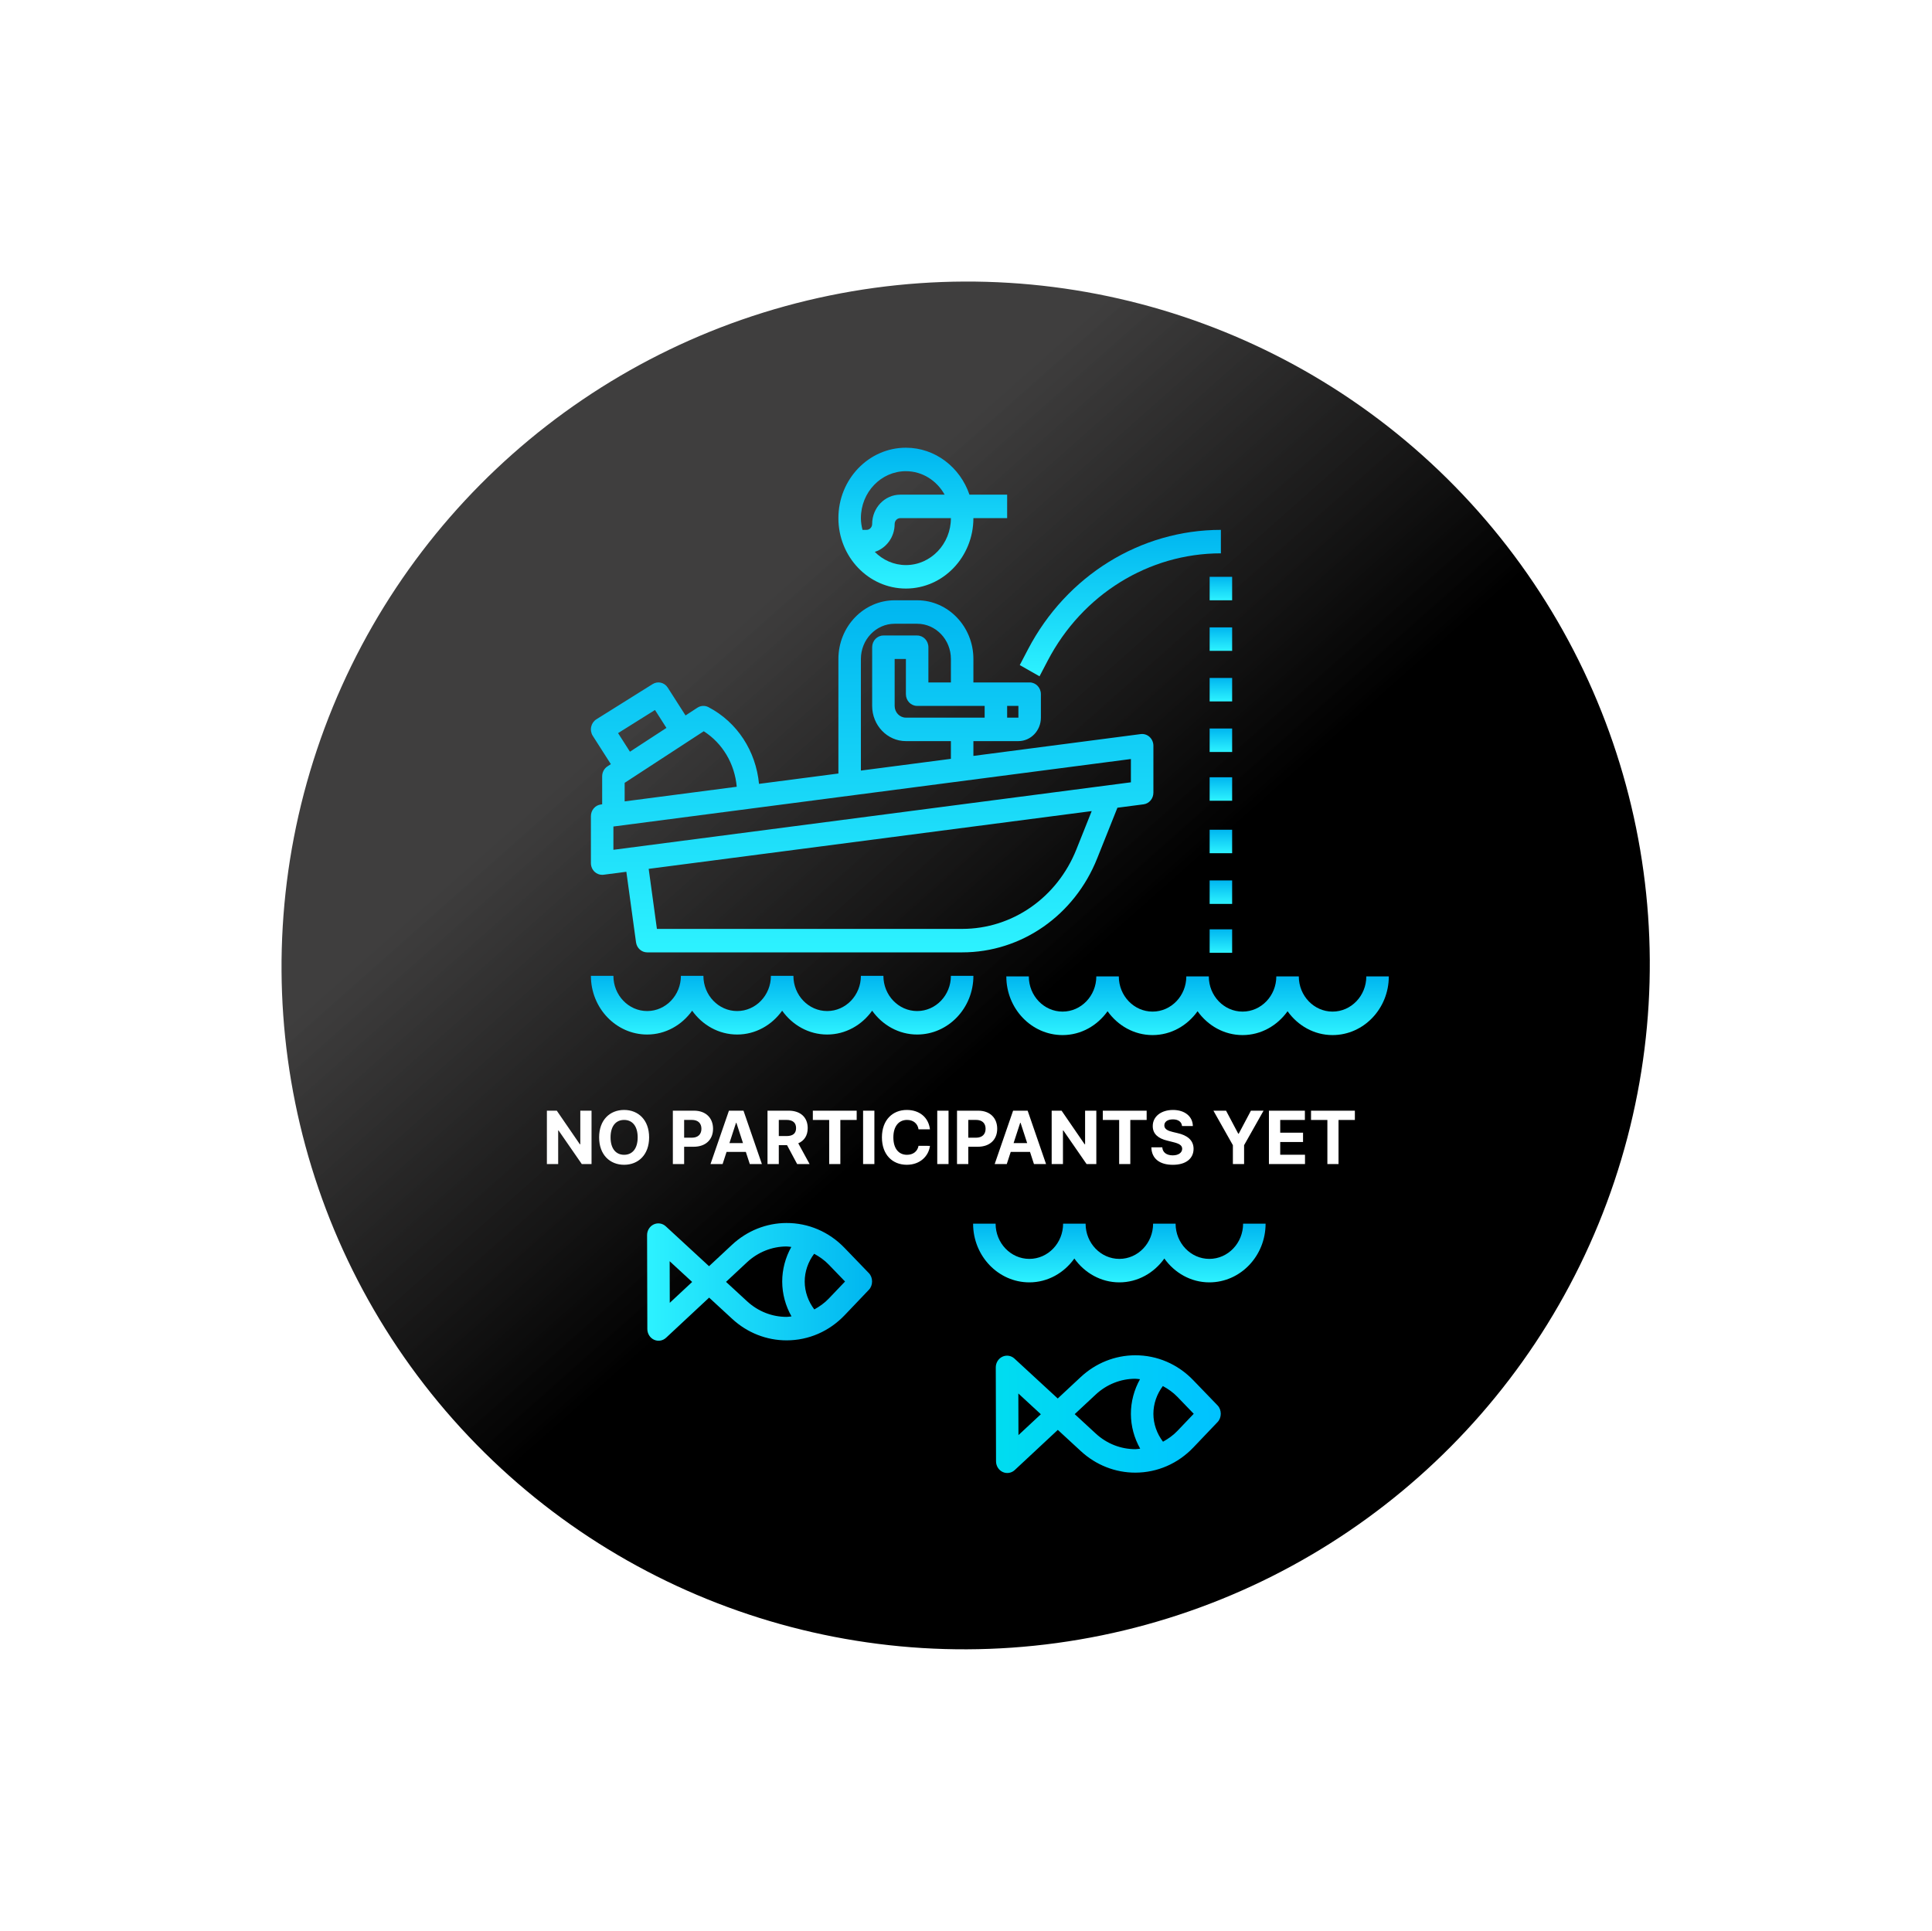 <svg width="2632" height="2631" viewBox="0 0 2632 2631" fill="none" xmlns="http://www.w3.org/2000/svg">
<ellipse cx="1315.55" cy="1315.39" rx="932.861" ry="930.884" transform="rotate(-41.544 1315.55 1315.39)" fill="url(#paint0_linear)"/>
<path d="M820.331 1191.93C820.959 1191.93 821.603 1191.9 822.231 1191.81L853.296 1187.76L866.461 1283.86C867.534 1291.73 874.001 1297.58 881.633 1297.58H1310.75C1391.44 1297.58 1463.64 1247.37 1494.66 1169.66L1522.28 1100.52L1557.86 1095.88C1565.52 1094.89 1571.29 1088.08 1571.29 1080.02V1016.06C1571.29 1011.47 1569.4 1007.1 1566.11 1004.06C1562.81 1001.03 1558.43 999.634 1554.06 1000.18L1326.08 1029.9V1009.76H1387.38C1404.28 1009.76 1418.03 995.413 1418.03 977.776V945.795C1418.03 936.968 1411.18 929.805 1402.71 929.805H1326.08V897.824C1326.08 853.739 1291.7 817.873 1249.45 817.873H1218.8C1176.54 817.873 1142.17 853.739 1142.17 897.824V1053.89L1034.02 1067.99C1029.74 1023.24 1004.32 983.916 965.128 963.464C960.346 960.986 954.691 961.258 950.139 964.2L933.909 974.785L909.71 936.92C905.174 929.821 896.116 927.646 889.066 932.075L812.438 980.046C808.852 982.301 806.293 985.979 805.373 990.248C804.454 994.517 805.25 998.979 807.58 1002.62L832.178 1041.13L827.534 1044.17C823.059 1047.09 820.331 1052.21 820.331 1057.73V1095.86L818.431 1096.12C810.768 1097.11 805.005 1103.92 805.005 1111.98V1175.94C805.005 1180.53 806.89 1184.9 810.185 1187.94C812.99 1190.53 816.622 1191.93 820.331 1191.93V1191.93ZM1466.37 1157.35C1440.1 1223.11 1379.03 1265.6 1310.75 1265.6H894.921L883.718 1183.79L1487.24 1105.09L1466.37 1157.35ZM1540.64 1065.88L835.657 1157.83V1126.1L1540.64 1034.16V1065.88ZM1249.45 961.785H1341.4V977.776H1234.12C1225.66 977.776 1218.8 970.596 1218.8 961.785V897.824H1234.12V945.795C1234.12 954.622 1240.97 961.785 1249.45 961.785ZM1387.38 977.776H1372.05V961.785H1387.38V977.776ZM1172.82 897.824C1172.82 871.376 1193.45 849.854 1218.8 849.854H1249.45C1274.8 849.854 1295.43 871.376 1295.43 897.824V929.805H1264.77V881.834C1264.77 873.007 1257.92 865.844 1249.45 865.844H1203.47C1195 865.844 1188.15 873.007 1188.15 881.834V961.785C1188.15 988.233 1208.77 1009.76 1234.12 1009.76H1295.43V1033.9L1172.82 1049.89V897.824ZM842.001 998.851L892.315 967.35L907.902 991.751L858.185 1024.18L842.001 998.851ZM850.982 1066.59L958.737 996.308C984.453 1012.76 1000.9 1040.62 1003.67 1071.94L850.982 1091.87V1066.59Z" fill="url(#paint1_linear)"/>
<path d="M881.633 1409.51C906.782 1409.51 928.959 1396.62 942.936 1377.04C956.913 1396.62 979.089 1409.51 1004.24 1409.51C1029.39 1409.51 1051.56 1396.62 1065.54 1377.04C1079.52 1396.62 1101.69 1409.51 1126.84 1409.51C1151.99 1409.51 1174.17 1396.62 1188.15 1377.04C1202.12 1396.62 1224.3 1409.51 1249.45 1409.51C1291.7 1409.51 1326.08 1373.65 1326.08 1329.56H1295.43C1295.43 1356.01 1274.8 1377.53 1249.45 1377.53C1224.1 1377.53 1203.47 1356.01 1203.47 1329.56H1172.82C1172.82 1356.01 1152.19 1377.53 1126.84 1377.53C1101.49 1377.53 1080.87 1356.01 1080.87 1329.56H1050.22C1050.22 1356.01 1029.59 1377.53 1004.24 1377.53C978.89 1377.53 958.261 1356.01 958.261 1329.56H927.61C927.61 1356.01 906.982 1377.53 881.633 1377.53C856.284 1377.53 835.656 1356.01 835.656 1329.56H805.005C805.005 1373.65 839.38 1409.51 881.633 1409.51Z" fill="url(#paint2_linear)"/>
<path d="M1861.35 1330.31C1861.35 1356.76 1840.72 1378.28 1815.37 1378.28C1790.02 1378.28 1769.39 1356.76 1769.39 1330.31H1738.74C1738.74 1356.76 1718.12 1378.28 1692.77 1378.28C1667.42 1378.28 1646.79 1356.76 1646.79 1330.31H1616.14C1616.14 1356.76 1595.51 1378.28 1570.16 1378.28C1544.81 1378.28 1524.18 1356.76 1524.18 1330.31H1493.53C1493.53 1356.76 1472.91 1378.28 1447.56 1378.28C1422.21 1378.28 1401.58 1356.76 1401.58 1330.31H1370.93C1370.93 1374.4 1405.3 1410.27 1447.56 1410.27C1472.71 1410.27 1494.88 1397.38 1508.86 1377.79C1522.84 1397.38 1545.01 1410.27 1570.16 1410.27C1595.31 1410.27 1617.49 1397.38 1631.46 1377.79C1645.44 1397.38 1667.62 1410.27 1692.77 1410.27C1717.92 1410.27 1740.09 1397.38 1754.07 1377.79C1768.05 1397.38 1790.22 1410.27 1815.37 1410.27C1857.62 1410.27 1892 1374.4 1892 1330.31H1861.35Z" fill="url(#paint3_linear)"/>
<path d="M1647.51 1715.21C1622.16 1715.21 1601.54 1693.69 1601.54 1667.24H1570.88C1570.88 1693.69 1550.26 1715.21 1524.91 1715.21C1499.56 1715.21 1478.93 1693.69 1478.93 1667.24H1448.28C1448.28 1693.69 1427.65 1715.21 1402.3 1715.21C1376.95 1715.21 1356.33 1693.69 1356.33 1667.24H1325.67C1325.67 1711.32 1360.05 1747.19 1402.3 1747.19C1427.45 1747.19 1449.63 1734.3 1463.6 1714.71C1477.58 1734.3 1499.76 1747.19 1524.91 1747.19C1550.06 1747.19 1572.23 1734.3 1586.21 1714.71C1600.19 1734.3 1622.36 1747.19 1647.51 1747.19C1689.77 1747.19 1724.14 1711.32 1724.14 1667.24H1693.49C1693.49 1693.69 1672.86 1715.21 1647.51 1715.21Z" fill="url(#paint4_linear)"/>
<path d="M1183.7 1734.63L1150.55 1700.25C1129.39 1678.28 1101.28 1666.22 1071.43 1666.31C1044.01 1666.39 1017.66 1676.93 997.239 1696L965.946 1725.18L907.025 1670.84C902.508 1666.67 896.053 1665.66 890.558 1668.25C885.063 1670.84 881.523 1676.56 881.54 1682.86L881.886 1810.78C881.903 1817.08 885.459 1822.78 890.967 1825.34C896.476 1827.9 902.926 1826.86 907.42 1822.65L966.062 1767.97L997.512 1796.96C1018.04 1815.92 1044.44 1826.3 1071.86 1826.21C1101.71 1826.13 1129.76 1813.91 1150.8 1791.81L1183.76 1757.24C1189.5 1751.23 1189.47 1740.61 1183.7 1734.63ZM912.441 1775.08L912.288 1718.37L942.939 1746.64L912.441 1775.08ZM1017.81 1773.01L989.069 1746.51L1017.67 1719.83C1032.5 1706 1051.62 1698.35 1071.51 1698.29C1073.72 1698.29 1075.84 1698.76 1078.01 1698.93C1070.02 1713.22 1065.57 1729.62 1065.62 1746.28C1065.67 1762.94 1070.2 1779.32 1078.28 1793.56C1076.09 1793.74 1073.98 1794.23 1071.77 1794.23C1051.88 1794.29 1032.72 1786.75 1017.81 1773.01ZM1109.35 1784.07C1101.16 1773.33 1096.31 1759.97 1096.27 1746.19C1096.23 1732.41 1101.01 1719.03 1109.15 1708.24C1116.29 1712.14 1123.07 1716.82 1128.96 1722.93L1151.21 1746.03L1129.07 1769.26C1123.23 1775.41 1116.47 1780.13 1109.35 1784.07Z" fill="url(#paint5_linear)"/>
<path d="M1658.73 1914.85L1625.58 1880.48C1604.41 1858.5 1576.3 1846.45 1546.45 1846.54C1519.03 1846.62 1492.69 1857.15 1472.26 1876.23L1440.97 1905.41L1382.05 1851.07C1377.53 1846.89 1371.08 1845.89 1365.58 1848.48C1360.09 1851.07 1356.55 1856.79 1356.56 1863.09L1356.91 1991.01C1356.93 1997.31 1360.48 2003.01 1365.99 2005.57C1371.5 2008.12 1377.95 2007.08 1382.44 2002.88L1441.08 1948.2L1472.53 1977.19C1493.06 1996.14 1519.46 2006.52 1546.88 2006.44C1576.74 2006.35 1604.78 1994.13 1625.82 1972.04L1658.79 1937.46C1664.52 1931.45 1664.49 1920.83 1658.73 1914.85ZM1387.46 1955.31L1387.31 1898.59L1417.96 1926.87L1387.46 1955.31ZM1492.84 1953.24L1464.09 1926.73L1492.69 1900.06C1507.52 1886.23 1526.64 1878.58 1546.54 1878.52C1548.74 1878.51 1550.86 1878.99 1553.04 1879.16C1545.04 1893.44 1540.6 1909.85 1540.64 1926.51C1540.69 1943.17 1545.22 1959.55 1553.31 1973.79C1551.12 1973.97 1549 1974.45 1546.8 1974.46C1526.9 1974.52 1507.74 1966.98 1492.84 1953.24ZM1584.38 1964.29C1576.18 1953.55 1571.33 1940.2 1571.29 1926.42C1571.26 1912.63 1576.03 1899.25 1584.17 1888.47C1591.31 1892.36 1598.1 1897.04 1603.98 1903.15L1626.24 1926.26L1604.09 1949.49C1598.25 1955.63 1591.49 1960.35 1584.38 1964.29Z" fill="url(#paint6_linear)"/>
<path d="M1427.38 899.999C1474.51 809.878 1564.87 753.912 1663.24 753.912V721.932C1553.65 721.932 1452.96 784.294 1400.47 884.68L1389.25 906.155L1416.16 921.458L1427.38 899.999Z" fill="url(#paint7_linear)"/>
<path d="M1647.92 785.893H1678.57V817.873H1647.92V785.893Z" fill="url(#paint8_linear)"/>
<path d="M1647.92 1130.5H1678.57V1162.48H1647.92V1130.5Z" fill="url(#paint9_linear)"/>
<path d="M1647.92 1199.57H1678.57V1231.55H1647.92V1199.57Z" fill="url(#paint10_linear)"/>
<path d="M1647.92 1266.18H1678.57V1298.16H1647.92V1266.18Z" fill="url(#paint11_linear)"/>
<path d="M1647.92 854.787H1678.57V886.768H1647.92V854.787Z" fill="url(#paint12_linear)"/>
<path d="M1647.92 923.682H1678.57V955.663H1647.92V923.682Z" fill="url(#paint13_linear)"/>
<path d="M1647.92 992.577H1678.57V1024.56H1647.92V992.577Z" fill="url(#paint14_linear)"/>
<path d="M1647.92 1059H1678.57V1090.98H1647.92V1059Z" fill="url(#paint15_linear)"/>
<path d="M1234.12 801.883C1284.84 801.883 1326.08 758.853 1326.08 705.941H1372.05V673.961H1320.71C1308.05 636.752 1274.08 610 1234.12 610C1183.41 610 1142.17 653.03 1142.17 705.941C1142.17 758.853 1183.41 801.883 1234.12 801.883ZM1234.12 769.902C1217.65 769.902 1202.75 763.011 1191.73 751.945C1207.35 746.908 1218.8 731.862 1218.8 713.937C1218.8 709.523 1222.25 705.941 1226.46 705.941H1295.43C1295.43 741.216 1267.93 769.902 1234.12 769.902ZM1234.12 641.98C1256.71 641.98 1276.27 654.933 1286.91 673.961H1226.46C1205.33 673.961 1188.15 691.902 1188.15 713.937C1188.15 718.35 1184.7 721.932 1180.48 721.932H1175C1173.71 716.783 1172.82 711.49 1172.82 705.941C1172.82 670.667 1200.32 641.98 1234.12 641.98V641.98Z" fill="url(#paint16_linear)"/>
<g filter="url(#filter0_d)">
<path d="M805.866 1509.27H790.561V1555.01H789.922L758.53 1509.27H745.036V1582H760.412V1536.23H760.945L792.585 1582H805.866V1509.27ZM884.303 1545.64C884.303 1521.84 869.53 1508.28 850.248 1508.28C830.858 1508.28 816.192 1521.84 816.192 1545.64C816.192 1569.32 830.858 1582.99 850.248 1582.99C869.53 1582.99 884.303 1569.43 884.303 1545.64ZM868.714 1545.64C868.714 1561.05 861.398 1569.39 850.248 1569.39C839.062 1569.39 831.782 1561.05 831.782 1545.64C831.782 1530.22 839.062 1521.88 850.248 1521.88C861.398 1521.88 868.714 1530.22 868.714 1545.64ZM916.638 1582H932.014V1558.42H944.94C961.666 1558.42 971.396 1548.44 971.396 1533.92C971.396 1519.46 961.844 1509.27 945.331 1509.27H916.638V1582ZM932.014 1546.1V1521.84H942.384C951.261 1521.84 955.558 1526.67 955.558 1533.92C955.558 1541.13 951.261 1546.1 942.455 1546.1H932.014ZM984.421 1582L989.819 1565.42H1016.06L1021.46 1582H1037.94L1012.87 1509.27H993.05L967.944 1582H984.421ZM993.725 1553.41L1002.67 1525.89H1003.24L1012.19 1553.41H993.725ZM1045.59 1582H1060.97V1556.22H1072.19L1085.97 1582H1102.94L1087.49 1553.73C1095.77 1550.18 1100.35 1542.97 1100.35 1533.03C1100.35 1518.58 1090.8 1509.27 1074.28 1509.27H1045.59V1582ZM1060.97 1543.86V1521.84H1071.34C1080.21 1521.84 1084.51 1525.79 1084.51 1533.03C1084.51 1540.24 1080.21 1543.86 1071.41 1543.86H1060.97ZM1107.35 1521.95H1129.61V1582H1144.81V1521.95H1167.08V1509.27H1107.35V1521.95ZM1191.19 1509.27H1175.81V1582H1191.19V1509.27ZM1266.91 1534.73C1264.88 1517.94 1252.17 1508.28 1235.34 1508.28C1216.13 1508.28 1201.46 1521.84 1201.46 1545.64C1201.46 1569.36 1215.88 1582.99 1235.34 1582.99C1253.98 1582.99 1265.24 1570.6 1266.91 1557.21L1251.35 1557.14C1249.9 1564.92 1243.79 1569.39 1235.59 1569.39C1224.54 1569.39 1217.05 1561.19 1217.05 1545.64C1217.05 1530.51 1224.44 1521.88 1235.69 1521.88C1244.11 1521.88 1250.18 1526.74 1251.35 1534.73H1266.91ZM1292.21 1509.27H1276.83V1582H1292.21V1509.27ZM1303.76 1582H1319.14V1558.42H1332.06C1348.79 1558.42 1358.52 1548.44 1358.52 1533.92C1358.52 1519.46 1348.97 1509.27 1332.46 1509.27H1303.76V1582ZM1319.14 1546.1V1521.84H1329.51C1338.39 1521.84 1342.68 1526.67 1342.68 1533.92C1342.68 1541.13 1338.39 1546.1 1329.58 1546.1H1319.14ZM1371.55 1582L1376.94 1565.42H1403.19L1408.58 1582H1425.06L1399.99 1509.27H1380.17L1355.07 1582H1371.55ZM1380.85 1553.41L1389.8 1525.89H1390.37L1399.32 1553.41H1380.85ZM1493.55 1509.27H1478.24V1555.01H1477.6L1446.21 1509.27H1432.71V1582H1448.09V1536.23H1448.62L1480.26 1582H1493.55V1509.27ZM1502.38 1521.95H1524.65V1582H1539.84V1521.95H1562.11V1509.27H1502.38V1521.95ZM1610.3 1530.19H1625.04C1624.82 1517.23 1614.17 1508.28 1597.98 1508.28C1582.03 1508.28 1570.35 1517.09 1570.42 1530.3C1570.38 1541.02 1577.95 1547.16 1590.24 1550.11L1598.15 1552.1C1606.07 1554.02 1610.48 1556.29 1610.51 1561.19C1610.48 1566.52 1605.43 1570.14 1597.62 1570.14C1589.63 1570.14 1583.88 1566.45 1583.38 1559.17H1568.5C1568.89 1574.9 1580.15 1583.03 1597.8 1583.03C1615.56 1583.03 1626 1574.54 1626.03 1561.23C1626 1549.12 1616.87 1542.69 1604.23 1539.85L1597.69 1538.29C1591.37 1536.83 1586.08 1534.49 1586.19 1529.27C1586.19 1524.58 1590.34 1521.13 1597.87 1521.13C1605.22 1521.13 1609.73 1524.47 1610.3 1530.19ZM1653.06 1509.27L1679.58 1556.29V1582H1694.85V1556.29L1721.38 1509.27H1704.16L1687.57 1540.59H1686.86L1670.28 1509.27H1653.06ZM1728.68 1582H1777.83V1569.32H1744.06V1551.96H1775.16V1539.28H1744.06V1521.95H1777.68V1509.27H1728.68V1582ZM1786.04 1521.95H1808.31V1582H1823.5V1521.95H1845.77V1509.27H1786.04V1521.95Z" fill="white"/>
</g>
<defs>
<filter id="filter0_d" x="741.036" y="1508.28" width="1108.73" height="82.751" filterUnits="userSpaceOnUse" color-interpolation-filters="sRGB">
<feFlood flood-opacity="0" result="BackgroundImageFix"/>
<feColorMatrix in="SourceAlpha" type="matrix" values="0 0 0 0 0 0 0 0 0 0 0 0 0 0 0 0 0 0 127 0" result="hardAlpha"/>
<feOffset dy="4"/>
<feGaussianBlur stdDeviation="2"/>
<feColorMatrix type="matrix" values="0 0 0 0 0 0 0 0 0 0 0 0 0 0 0 0 0 0 0.25 0"/>
<feBlend mode="normal" in2="BackgroundImageFix" result="effect1_dropShadow"/>
<feBlend mode="normal" in="SourceGraphic" in2="effect1_dropShadow" result="shape"/>
</filter>
<linearGradient id="paint0_linear" x1="1315.55" y1="384.502" x2="1315.55" y2="2246.27" gradientUnits="userSpaceOnUse">
<stop offset="0.198" stop-color="#2F2E2E" stop-opacity="0.92"/>
<stop offset="0.557"/>
</linearGradient>
<linearGradient id="paint1_linear" x1="1188.14" y1="817.873" x2="1188.14" y2="1297.58" gradientUnits="userSpaceOnUse">
<stop stop-color="#00B6F0"/>
<stop offset="1" stop-color="#2DF2FF"/>
</linearGradient>
<linearGradient id="paint2_linear" x1="1065.54" y1="1329.56" x2="1065.54" y2="1409.51" gradientUnits="userSpaceOnUse">
<stop stop-color="#00B6F0"/>
<stop offset="1" stop-color="#2DF2FF"/>
</linearGradient>
<linearGradient id="paint3_linear" x1="1631.46" y1="1330.31" x2="1631.46" y2="1410.27" gradientUnits="userSpaceOnUse">
<stop stop-color="#00B6F0"/>
<stop offset="1" stop-color="#2DF2FF"/>
</linearGradient>
<linearGradient id="paint4_linear" x1="1524.91" y1="1667.24" x2="1524.91" y2="1747.19" gradientUnits="userSpaceOnUse">
<stop stop-color="#00B6F0"/>
<stop offset="1" stop-color="#2DF2FF"/>
</linearGradient>
<linearGradient id="paint5_linear" x1="1188.04" y1="1745.92" x2="881.713" y2="1746.75" gradientUnits="userSpaceOnUse">
<stop stop-color="#00B6F0"/>
<stop offset="1" stop-color="#2DF2FF"/>
</linearGradient>
<linearGradient id="paint6_linear" x1="1663.07" y1="1926.15" x2="1356.74" y2="1926.98" gradientUnits="userSpaceOnUse">
<stop stop-color="#00C2FF"/>
<stop offset="1" stop-color="#00DDF0"/>
</linearGradient>
<linearGradient id="paint7_linear" x1="1526.24" y1="721.932" x2="1526.24" y2="921.458" gradientUnits="userSpaceOnUse">
<stop stop-color="#00B6F0"/>
<stop offset="1" stop-color="#2DF2FF"/>
</linearGradient>
<linearGradient id="paint8_linear" x1="1663.24" y1="785.893" x2="1663.24" y2="817.873" gradientUnits="userSpaceOnUse">
<stop stop-color="#00B6F0"/>
<stop offset="1" stop-color="#2DF2FF"/>
</linearGradient>
<linearGradient id="paint9_linear" x1="1663.25" y1="1130.5" x2="1663.25" y2="1162.48" gradientUnits="userSpaceOnUse">
<stop stop-color="#00B6F0"/>
<stop offset="1" stop-color="#2DF2FF"/>
</linearGradient>
<linearGradient id="paint10_linear" x1="1663.25" y1="1199.57" x2="1663.25" y2="1231.55" gradientUnits="userSpaceOnUse">
<stop stop-color="#00B6F0"/>
<stop offset="1" stop-color="#2DF2FF"/>
</linearGradient>
<linearGradient id="paint11_linear" x1="1663.25" y1="1266.18" x2="1663.25" y2="1298.16" gradientUnits="userSpaceOnUse">
<stop stop-color="#00B6F0"/>
<stop offset="1" stop-color="#2DF2FF"/>
</linearGradient>
<linearGradient id="paint12_linear" x1="1663.24" y1="854.787" x2="1663.24" y2="886.768" gradientUnits="userSpaceOnUse">
<stop stop-color="#00B6F0"/>
<stop offset="1" stop-color="#2DF2FF"/>
</linearGradient>
<linearGradient id="paint13_linear" x1="1663.24" y1="923.682" x2="1663.24" y2="955.663" gradientUnits="userSpaceOnUse">
<stop stop-color="#00B6F0"/>
<stop offset="1" stop-color="#2DF2FF"/>
</linearGradient>
<linearGradient id="paint14_linear" x1="1663.24" y1="992.577" x2="1663.24" y2="1024.56" gradientUnits="userSpaceOnUse">
<stop stop-color="#00B6F0"/>
<stop offset="1" stop-color="#2DF2FF"/>
</linearGradient>
<linearGradient id="paint15_linear" x1="1663.24" y1="1059" x2="1663.24" y2="1090.98" gradientUnits="userSpaceOnUse">
<stop stop-color="#00B6F0"/>
<stop offset="1" stop-color="#2DF2FF"/>
</linearGradient>
<linearGradient id="paint16_linear" x1="1257.11" y1="610" x2="1257.11" y2="801.883" gradientUnits="userSpaceOnUse">
<stop stop-color="#00B6F0"/>
<stop offset="1" stop-color="#2DF2FF"/>
</linearGradient>
</defs>
</svg>
